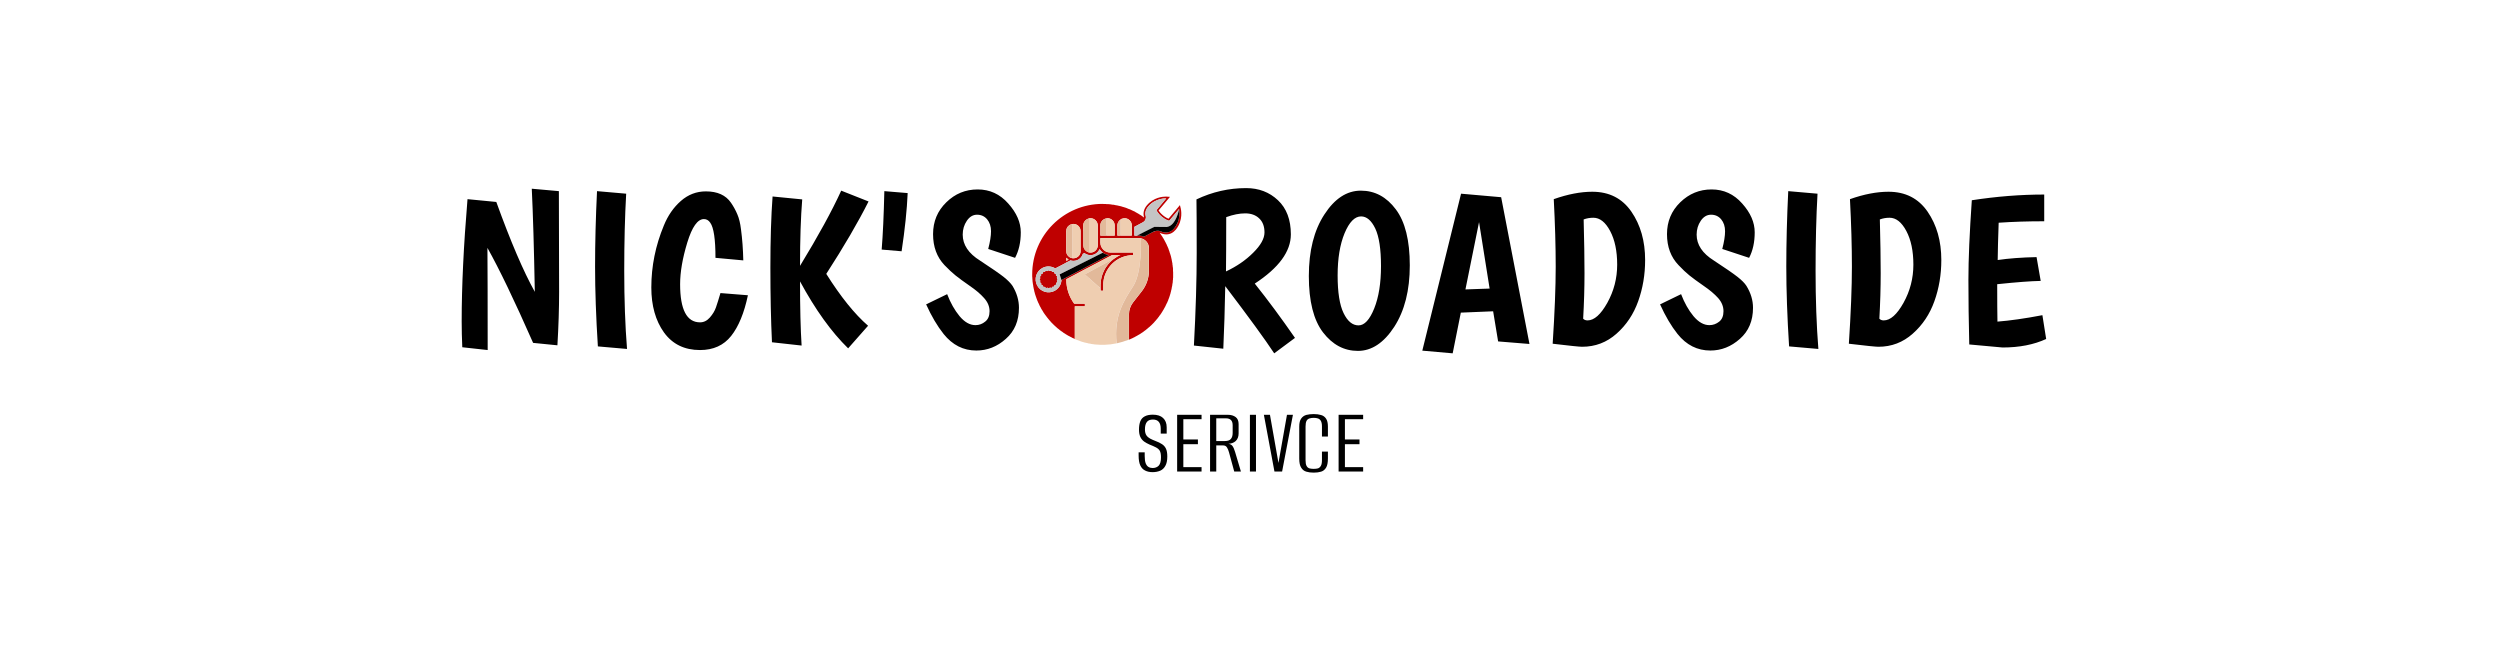 <svg xmlns="http://www.w3.org/2000/svg" version="1.1" xmlns:xlink="http://www.w3.org/1999/xlink" viewBox="0 0 14.713 3.882"><g transform="matrix(0.715,0,0,0.715,2.652,1.107)"><g transform="matrix(1,0,0,1,0,0)" clip-path="url(#SvgjsClipPath36747)"><g clip-path="url(#SvgjsClipPath367454220eda2-0805-465f-b25e-8aa6fde87866)"><path d=" M 6.01 0.169 L 6.003 0.14 L 5.909 0.252 C 5.901 0.249 5.885 0.242 5.863 0.224 C 5.842 0.206 5.832 0.192 5.827 0.184 L 5.902 0.095 L 5.921 0.072 L 5.891 0.07 C 5.891 0.07 5.889 0.07 5.886 0.07 C 5.864 0.07 5.786 0.075 5.73 0.143 C 5.706 0.172 5.698 0.205 5.707 0.238 C 5.707 0.239 5.707 0.24 5.707 0.242 C 5.7 0.236 5.692 0.23 5.684 0.225 C 5.683 0.225 5.683 0.224 5.682 0.224 C 5.68 0.223 5.677 0.221 5.674 0.219 C 5.674 0.219 5.673 0.218 5.672 0.218 C 5.67 0.216 5.667 0.214 5.664 0.213 C 5.664 0.212 5.663 0.212 5.663 0.212 C 5.654 0.207 5.645 0.202 5.636 0.197 C 5.635 0.196 5.635 0.196 5.634 0.195 C 5.631 0.194 5.629 0.193 5.626 0.191 C 5.625 0.191 5.624 0.19 5.623 0.19 C 5.62 0.189 5.618 0.187 5.615 0.186 C 5.614 0.185 5.613 0.185 5.612 0.185 C 5.604 0.18 5.595 0.177 5.586 0.173 C 5.585 0.173 5.583 0.172 5.582 0.172 C 5.58 0.171 5.577 0.17 5.575 0.169 C 5.573 0.168 5.572 0.168 5.57 0.167 C 5.567 0.166 5.565 0.165 5.563 0.164 C 5.561 0.164 5.559 0.163 5.558 0.162 C 5.556 0.162 5.553 0.161 5.551 0.16 C 5.548 0.159 5.545 0.158 5.542 0.157 C 5.54 0.156 5.537 0.156 5.534 0.155 C 5.532 0.154 5.53 0.153 5.528 0.153 C 5.526 0.152 5.524 0.152 5.522 0.151 C 5.519 0.15 5.517 0.15 5.515 0.149 C 5.513 0.149 5.511 0.148 5.509 0.148 C 5.507 0.147 5.504 0.147 5.502 0.146 C 5.5 0.146 5.498 0.145 5.496 0.145 C 5.492 0.144 5.488 0.143 5.484 0.142 C 5.483 0.142 5.481 0.142 5.48 0.142 C 5.477 0.141 5.474 0.14 5.471 0.14 C 5.469 0.14 5.467 0.139 5.466 0.139 C 5.463 0.138 5.46 0.138 5.458 0.137 C 5.456 0.137 5.454 0.137 5.452 0.137 C 5.45 0.136 5.447 0.136 5.444 0.136 C 5.442 0.135 5.441 0.135 5.439 0.135 C 5.435 0.134 5.43 0.134 5.426 0.133 C 5.425 0.133 5.425 0.133 5.424 0.133 C 5.42 0.133 5.417 0.132 5.413 0.132 C 5.411 0.132 5.409 0.132 5.408 0.132 C 5.405 0.132 5.402 0.132 5.399 0.132 C 5.397 0.132 5.395 0.131 5.394 0.131 C 5.391 0.131 5.388 0.131 5.385 0.131 C 5.383 0.131 5.382 0.131 5.38 0.131 C 5.376 0.131 5.371 0.13 5.366 0.13 C 5.047 0.13 4.787 0.39 4.787 0.71 C 4.787 0.714 4.787 0.719 4.787 0.723 C 4.787 0.724 4.787 0.726 4.787 0.727 C 4.787 0.73 4.788 0.734 4.788 0.737 C 4.788 0.738 4.788 0.739 4.788 0.74 C 4.788 0.745 4.789 0.749 4.789 0.753 C 4.789 0.754 4.789 0.755 4.789 0.756 C 4.789 0.76 4.79 0.763 4.79 0.767 C 4.79 0.768 4.79 0.769 4.79 0.77 C 4.791 0.775 4.791 0.778 4.792 0.782 C 4.792 0.783 4.792 0.783 4.792 0.784 C 4.793 0.788 4.793 0.792 4.794 0.796 C 4.794 0.798 4.795 0.799 4.795 0.8 C 4.795 0.803 4.795 0.807 4.796 0.81 C 4.796 0.811 4.797 0.812 4.797 0.813 C 4.797 0.818 4.798 0.822 4.799 0.826 C 4.799 0.827 4.799 0.827 4.8 0.828 C 4.8 0.832 4.801 0.835 4.802 0.839 C 4.802 0.84 4.802 0.841 4.803 0.842 C 4.804 0.846 4.805 0.849 4.805 0.853 C 4.806 0.854 4.806 0.854 4.806 0.855 C 4.807 0.859 4.808 0.863 4.809 0.867 C 4.809 0.868 4.81 0.869 4.81 0.871 C 4.811 0.874 4.812 0.877 4.813 0.88 C 4.813 0.881 4.814 0.882 4.814 0.883 C 4.815 0.887 4.817 0.891 4.818 0.895 C 4.818 0.896 4.818 0.896 4.819 0.897 C 4.82 0.9 4.821 0.904 4.822 0.907 C 4.823 0.908 4.823 0.909 4.824 0.911 C 4.825 0.914 4.826 0.917 4.827 0.92 C 4.827 0.921 4.828 0.922 4.828 0.923 C 4.829 0.926 4.831 0.93 4.833 0.934 C 4.833 0.935 4.834 0.936 4.834 0.937 C 4.835 0.94 4.837 0.943 4.838 0.946 C 4.838 0.947 4.839 0.948 4.84 0.949 C 4.841 0.953 4.843 0.957 4.845 0.96 C 4.845 0.961 4.845 0.961 4.845 0.961 C 4.847 0.965 4.849 0.968 4.85 0.971 C 4.851 0.973 4.852 0.974 4.852 0.975 C 4.854 0.978 4.855 0.981 4.857 0.983 C 4.857 0.984 4.858 0.986 4.858 0.986 C 4.86 0.99 4.862 0.994 4.864 0.997 C 4.865 0.998 4.865 0.999 4.866 1 C 4.867 1.002 4.869 1.005 4.871 1.008 C 4.871 1.009 4.872 1.01 4.873 1.011 C 4.875 1.014 4.876 1.017 4.878 1.02 C 4.879 1.02 4.879 1.021 4.879 1.022 C 4.881 1.025 4.884 1.028 4.886 1.032 C 4.887 1.033 4.888 1.034 4.888 1.035 C 4.89 1.038 4.892 1.04 4.893 1.042 C 4.894 1.043 4.895 1.044 4.896 1.046 C 4.898 1.049 4.9 1.052 4.903 1.055 C 4.903 1.056 4.904 1.057 4.905 1.058 C 4.907 1.06 4.908 1.063 4.91 1.065 C 4.911 1.066 4.912 1.067 4.913 1.068 C 4.915 1.071 4.917 1.073 4.919 1.076 C 4.92 1.076 4.92 1.077 4.921 1.078 C 4.923 1.081 4.926 1.084 4.928 1.087 C 4.929 1.088 4.93 1.089 4.931 1.09 C 4.933 1.092 4.935 1.095 4.937 1.096 C 4.938 1.098 4.939 1.099 4.939 1.1 C 4.942 1.103 4.945 1.106 4.947 1.108 C 4.948 1.109 4.949 1.11 4.95 1.111 C 4.952 1.113 4.954 1.115 4.956 1.117 C 4.957 1.118 4.958 1.119 4.959 1.12 C 4.961 1.122 4.963 1.125 4.965 1.126 C 4.966 1.127 4.967 1.128 4.968 1.129 C 4.971 1.132 4.974 1.134 4.977 1.137 C 4.978 1.138 4.979 1.139 4.98 1.14 C 4.982 1.142 4.984 1.144 4.986 1.145 C 4.987 1.146 4.988 1.148 4.99 1.149 C 4.992 1.151 4.995 1.153 4.997 1.155 C 4.999 1.156 5 1.157 5.001 1.158 C 5.003 1.16 5.006 1.162 5.008 1.163 C 5.009 1.164 5.011 1.165 5.012 1.167 C 5.014 1.168 5.016 1.17 5.018 1.172 C 5.019 1.173 5.02 1.173 5.022 1.174 C 5.025 1.177 5.028 1.179 5.031 1.181 C 5.032 1.182 5.033 1.182 5.035 1.183 C 5.037 1.185 5.039 1.187 5.041 1.188 C 5.043 1.189 5.044 1.19 5.045 1.191 C 5.048 1.192 5.05 1.194 5.053 1.196 C 5.054 1.197 5.055 1.197 5.057 1.198 C 5.06 1.2 5.062 1.202 5.065 1.204 C 5.067 1.205 5.068 1.205 5.069 1.206 C 5.072 1.208 5.074 1.209 5.076 1.21 C 5.078 1.211 5.079 1.212 5.08 1.213 C 5.083 1.215 5.087 1.216 5.09 1.218 C 5.091 1.219 5.093 1.22 5.094 1.22 C 5.096 1.221 5.099 1.223 5.101 1.224 C 5.102 1.225 5.104 1.226 5.106 1.226 C 5.108 1.228 5.111 1.229 5.113 1.23 C 5.114 1.231 5.116 1.231 5.116 1.232 C 5.119 1.233 5.122 1.235 5.125 1.236 C 5.125 1.236 5.125 1.236 5.126 1.236 C 5.13 1.238 5.134 1.24 5.138 1.242 C 5.138 1.242 5.138 1.242 5.138 1.242 L 5.138 0.973 L 5.221 0.973 L 5.221 0.951 L 5.133 0.951 C 5.091 0.894 5.068 0.824 5.068 0.753 C 5.068 0.753 5.068 0.752 5.068 0.751 L 5.068 0.75 L 5.444 0.552 L 5.451 0.552 L 5.513 0.552 C 5.509 0.553 5.506 0.555 5.503 0.556 C 5.502 0.557 5.501 0.557 5.5 0.558 C 5.497 0.559 5.495 0.56 5.492 0.561 C 5.491 0.562 5.49 0.563 5.489 0.563 C 5.487 0.564 5.485 0.566 5.482 0.567 C 5.481 0.568 5.481 0.568 5.48 0.569 C 5.477 0.571 5.474 0.573 5.471 0.575 C 5.471 0.575 5.471 0.575 5.471 0.575 C 5.471 0.575 5.471 0.575 5.471 0.575 C 5.47 0.575 5.469 0.576 5.468 0.577 C 5.466 0.578 5.465 0.579 5.463 0.58 C 5.462 0.581 5.461 0.582 5.46 0.582 C 5.458 0.583 5.457 0.584 5.456 0.585 C 5.455 0.586 5.454 0.587 5.452 0.588 C 5.451 0.589 5.45 0.59 5.449 0.591 C 5.448 0.592 5.447 0.593 5.446 0.593 C 5.444 0.595 5.443 0.596 5.442 0.597 C 5.441 0.598 5.44 0.598 5.439 0.599 C 5.437 0.601 5.436 0.602 5.435 0.603 C 5.434 0.604 5.433 0.605 5.432 0.606 C 5.43 0.607 5.428 0.609 5.426 0.611 C 5.425 0.612 5.425 0.613 5.424 0.614 C 5.423 0.615 5.422 0.617 5.42 0.618 C 5.419 0.619 5.419 0.62 5.418 0.621 C 5.417 0.622 5.416 0.623 5.414 0.624 C 5.413 0.625 5.413 0.626 5.412 0.627 C 5.411 0.629 5.41 0.63 5.409 0.631 C 5.408 0.632 5.407 0.633 5.406 0.635 C 5.405 0.636 5.404 0.638 5.403 0.639 C 5.402 0.64 5.401 0.641 5.401 0.642 C 5.399 0.644 5.398 0.646 5.396 0.649 C 5.395 0.65 5.395 0.65 5.394 0.651 C 5.393 0.653 5.392 0.655 5.391 0.656 C 5.39 0.657 5.39 0.658 5.389 0.659 C 5.388 0.661 5.387 0.662 5.386 0.664 C 5.386 0.665 5.385 0.666 5.385 0.667 C 5.384 0.669 5.383 0.67 5.382 0.672 C 5.381 0.673 5.381 0.674 5.38 0.675 C 5.379 0.677 5.379 0.679 5.378 0.68 C 5.377 0.681 5.377 0.682 5.376 0.684 C 5.375 0.686 5.374 0.688 5.373 0.69 C 5.373 0.691 5.373 0.691 5.373 0.692 C 5.371 0.694 5.37 0.697 5.369 0.7 C 5.369 0.701 5.369 0.702 5.368 0.703 C 5.367 0.705 5.367 0.707 5.366 0.708 C 5.365 0.71 5.365 0.711 5.365 0.712 C 5.364 0.714 5.364 0.715 5.363 0.717 C 5.362 0.718 5.362 0.72 5.362 0.721 C 5.361 0.723 5.361 0.725 5.36 0.727 C 5.36 0.728 5.359 0.729 5.359 0.73 C 5.359 0.732 5.358 0.734 5.357 0.737 C 5.357 0.737 5.357 0.738 5.357 0.739 C 5.356 0.742 5.356 0.745 5.355 0.748 C 5.355 0.749 5.355 0.749 5.355 0.75 C 5.354 0.752 5.354 0.755 5.353 0.757 C 5.353 0.758 5.353 0.759 5.353 0.76 C 5.353 0.762 5.352 0.764 5.352 0.766 C 5.352 0.767 5.352 0.769 5.352 0.77 C 5.351 0.772 5.351 0.774 5.351 0.776 C 5.351 0.777 5.351 0.778 5.351 0.779 C 5.351 0.781 5.351 0.784 5.351 0.786 C 5.351 0.787 5.351 0.788 5.35 0.789 C 5.35 0.792 5.35 0.795 5.35 0.798 L 5.35 0.826 L 5.35 0.845 L 5.372 0.845 L 5.372 0.798 C 5.372 0.662 5.482 0.552 5.618 0.552 L 5.618 0.53 L 5.459 0.53 L 5.431 0.53 C 5.391 0.53 5.358 0.502 5.35 0.464 C 5.349 0.459 5.348 0.453 5.348 0.448 L 5.348 0.412 L 5.451 0.412 L 5.665 0.412 C 5.671 0.412 5.676 0.412 5.682 0.413 C 5.719 0.421 5.748 0.454 5.748 0.494 L 5.748 0.681 C 5.748 0.741 5.727 0.8 5.691 0.847 L 5.616 0.943 C 5.596 0.97 5.584 1.003 5.584 1.036 L 5.584 1.247 C 5.58 1.249 5.576 1.25 5.572 1.252 C 5.58 1.249 5.587 1.246 5.595 1.243 C 5.598 1.241 5.602 1.24 5.606 1.238 C 5.606 1.238 5.606 1.238 5.606 1.238 C 5.606 1.238 5.606 1.238 5.606 1.238 C 5.61 1.236 5.614 1.235 5.617 1.233 C 5.618 1.232 5.62 1.231 5.62 1.231 C 5.623 1.23 5.626 1.228 5.629 1.227 C 5.63 1.226 5.631 1.226 5.632 1.225 C 5.636 1.223 5.639 1.221 5.643 1.219 C 5.644 1.219 5.644 1.219 5.645 1.218 C 5.648 1.217 5.651 1.215 5.654 1.213 C 5.655 1.213 5.656 1.212 5.657 1.211 C 5.66 1.21 5.663 1.208 5.666 1.206 C 5.667 1.206 5.667 1.206 5.668 1.205 C 5.672 1.203 5.675 1.201 5.679 1.198 C 5.68 1.198 5.68 1.197 5.681 1.197 C 5.684 1.195 5.687 1.193 5.689 1.191 C 5.691 1.191 5.691 1.19 5.693 1.189 C 5.696 1.187 5.698 1.185 5.701 1.183 C 5.702 1.183 5.702 1.182 5.703 1.182 C 5.706 1.179 5.71 1.177 5.713 1.174 C 5.714 1.174 5.715 1.173 5.716 1.172 C 5.718 1.17 5.721 1.168 5.723 1.167 C 5.724 1.166 5.725 1.165 5.726 1.164 C 5.729 1.162 5.732 1.159 5.735 1.157 C 5.735 1.157 5.736 1.157 5.736 1.156 C 5.739 1.154 5.742 1.151 5.745 1.148 C 5.746 1.148 5.747 1.147 5.748 1.146 C 5.75 1.144 5.753 1.142 5.755 1.14 C 5.756 1.139 5.757 1.138 5.758 1.137 C 5.761 1.134 5.763 1.132 5.767 1.129 C 5.767 1.129 5.768 1.128 5.768 1.128 C 5.771 1.125 5.773 1.123 5.776 1.12 C 5.777 1.12 5.778 1.119 5.778 1.118 C 5.78 1.116 5.783 1.113 5.785 1.111 C 5.786 1.11 5.786 1.11 5.787 1.109 C 5.79 1.106 5.793 1.103 5.795 1.1 C 5.796 1.099 5.797 1.098 5.797 1.097 C 5.799 1.095 5.802 1.092 5.804 1.09 C 5.805 1.089 5.805 1.088 5.806 1.087 C 5.808 1.085 5.811 1.082 5.813 1.079 C 5.813 1.079 5.814 1.078 5.815 1.077 C 5.817 1.074 5.82 1.071 5.822 1.068 C 5.823 1.067 5.824 1.066 5.824 1.065 C 5.826 1.063 5.828 1.06 5.83 1.058 C 5.831 1.057 5.831 1.056 5.832 1.054 C 5.834 1.051 5.837 1.048 5.839 1.045 C 5.839 1.045 5.839 1.044 5.84 1.044 C 5.842 1.041 5.844 1.037 5.847 1.034 C 5.847 1.033 5.848 1.032 5.849 1.031 C 5.85 1.028 5.852 1.026 5.854 1.023 C 5.854 1.022 5.855 1.021 5.856 1.02 C 5.858 1.016 5.86 1.013 5.862 1.01 C 5.863 1.009 5.863 1.009 5.863 1.008 C 5.865 1.005 5.867 1.002 5.869 0.999 C 5.869 0.997 5.87 0.996 5.871 0.995 C 5.872 0.992 5.874 0.99 5.875 0.987 C 5.876 0.986 5.876 0.985 5.877 0.984 C 5.879 0.981 5.881 0.977 5.883 0.973 C 5.883 0.972 5.883 0.972 5.884 0.971 C 5.886 0.968 5.887 0.965 5.888 0.962 C 5.889 0.961 5.89 0.959 5.89 0.958 C 5.892 0.955 5.893 0.952 5.894 0.949 C 5.895 0.948 5.895 0.948 5.896 0.947 C 5.897 0.943 5.899 0.939 5.901 0.935 C 5.901 0.934 5.901 0.933 5.902 0.933 C 5.903 0.929 5.904 0.927 5.906 0.924 C 5.906 0.922 5.907 0.921 5.907 0.92 C 5.908 0.916 5.91 0.913 5.911 0.909 C 5.911 0.909 5.912 0.909 5.912 0.908 C 5.913 0.904 5.914 0.9 5.916 0.896 C 5.916 0.895 5.917 0.894 5.917 0.893 C 5.918 0.89 5.919 0.887 5.92 0.884 C 5.921 0.882 5.921 0.881 5.921 0.88 C 5.922 0.876 5.924 0.872 5.925 0.868 C 5.925 0.867 5.925 0.867 5.925 0.867 C 5.926 0.863 5.927 0.859 5.928 0.855 C 5.928 0.854 5.929 0.853 5.929 0.852 C 5.93 0.849 5.931 0.845 5.931 0.842 C 5.932 0.841 5.932 0.84 5.932 0.839 C 5.933 0.835 5.934 0.831 5.935 0.826 C 5.935 0.826 5.935 0.825 5.935 0.824 C 5.936 0.821 5.937 0.817 5.937 0.813 C 5.938 0.812 5.938 0.811 5.938 0.81 C 5.939 0.806 5.939 0.803 5.94 0.799 C 5.94 0.799 5.94 0.798 5.94 0.797 C 5.941 0.792 5.941 0.788 5.942 0.784 C 5.942 0.783 5.942 0.782 5.943 0.781 C 5.943 0.777 5.943 0.774 5.944 0.77 C 5.944 0.769 5.944 0.768 5.944 0.767 C 5.945 0.763 5.945 0.759 5.945 0.756 C 5.945 0.755 5.945 0.754 5.946 0.754 C 5.946 0.749 5.946 0.745 5.946 0.741 C 5.946 0.739 5.946 0.738 5.947 0.737 C 5.947 0.734 5.947 0.73 5.947 0.727 C 5.947 0.726 5.947 0.724 5.947 0.723 C 5.947 0.718 5.947 0.714 5.947 0.71 C 5.947 0.705 5.947 0.701 5.947 0.696 C 5.947 0.694 5.947 0.693 5.947 0.692 C 5.947 0.689 5.947 0.685 5.946 0.682 C 5.946 0.68 5.946 0.679 5.946 0.677 C 5.946 0.674 5.946 0.671 5.946 0.668 C 5.946 0.667 5.946 0.665 5.946 0.664 C 5.945 0.66 5.945 0.656 5.945 0.652 C 5.945 0.652 5.944 0.651 5.944 0.65 C 5.944 0.646 5.943 0.641 5.943 0.637 C 5.943 0.636 5.942 0.634 5.942 0.633 C 5.942 0.63 5.942 0.627 5.941 0.624 C 5.941 0.622 5.941 0.621 5.941 0.619 C 5.94 0.616 5.94 0.613 5.939 0.611 C 5.939 0.609 5.939 0.607 5.938 0.606 C 5.938 0.602 5.937 0.599 5.936 0.597 C 5.936 0.595 5.936 0.594 5.936 0.593 C 5.935 0.588 5.934 0.584 5.933 0.58 C 5.933 0.578 5.932 0.577 5.932 0.575 C 5.931 0.573 5.931 0.57 5.93 0.567 C 5.93 0.565 5.929 0.564 5.929 0.562 C 5.928 0.559 5.927 0.557 5.927 0.555 C 5.926 0.553 5.926 0.551 5.925 0.549 C 5.924 0.547 5.924 0.544 5.923 0.542 C 5.922 0.54 5.922 0.538 5.921 0.537 C 5.92 0.533 5.919 0.529 5.917 0.525 C 5.917 0.523 5.916 0.522 5.916 0.52 C 5.915 0.518 5.914 0.515 5.913 0.513 C 5.912 0.511 5.912 0.509 5.911 0.507 C 5.91 0.505 5.91 0.503 5.909 0.501 C 5.908 0.499 5.907 0.497 5.907 0.495 C 5.906 0.493 5.905 0.491 5.904 0.489 C 5.903 0.487 5.902 0.485 5.902 0.483 C 5.901 0.481 5.9 0.479 5.899 0.478 C 5.898 0.474 5.896 0.47 5.894 0.466 C 5.893 0.464 5.893 0.463 5.892 0.461 C 5.891 0.459 5.89 0.457 5.888 0.454 C 5.888 0.453 5.887 0.451 5.886 0.45 C 5.885 0.448 5.884 0.445 5.883 0.443 C 5.882 0.442 5.881 0.44 5.88 0.439 C 5.879 0.436 5.878 0.434 5.877 0.432 C 5.876 0.431 5.876 0.43 5.875 0.429 C 5.873 0.424 5.87 0.419 5.867 0.414 C 5.866 0.413 5.866 0.413 5.865 0.412 C 5.864 0.409 5.862 0.407 5.861 0.405 C 5.86 0.404 5.859 0.402 5.859 0.401 C 5.857 0.399 5.856 0.397 5.854 0.394 C 5.854 0.393 5.853 0.392 5.852 0.391 C 5.85 0.388 5.849 0.386 5.847 0.384 C 5.847 0.383 5.846 0.382 5.846 0.382 C 5.843 0.377 5.84 0.373 5.837 0.369 C 5.838 0.369 5.839 0.369 5.84 0.369 C 5.857 0.377 5.874 0.381 5.891 0.381 C 5.921 0.381 5.947 0.368 5.969 0.342 C 6.033 0.263 6.011 0.173 6.01 0.169 Z M 5.207 0.354 L 5.207 0.308 C 5.207 0.306 5.207 0.304 5.208 0.302 C 5.208 0.301 5.208 0.301 5.208 0.3 C 5.208 0.299 5.208 0.298 5.208 0.296 C 5.209 0.295 5.209 0.295 5.209 0.294 C 5.209 0.293 5.209 0.292 5.21 0.291 C 5.21 0.29 5.21 0.289 5.21 0.289 C 5.211 0.288 5.211 0.287 5.212 0.286 C 5.212 0.285 5.212 0.284 5.212 0.284 C 5.213 0.283 5.213 0.282 5.214 0.281 C 5.214 0.28 5.215 0.28 5.215 0.279 C 5.216 0.278 5.216 0.277 5.217 0.276 C 5.217 0.276 5.217 0.275 5.218 0.274 C 5.218 0.274 5.219 0.273 5.22 0.272 C 5.22 0.272 5.221 0.271 5.221 0.27 C 5.222 0.27 5.222 0.269 5.222 0.269 C 5.224 0.267 5.226 0.266 5.227 0.264 C 5.228 0.264 5.228 0.263 5.229 0.263 C 5.23 0.262 5.23 0.261 5.231 0.261 C 5.232 0.26 5.232 0.26 5.233 0.259 C 5.234 0.259 5.235 0.258 5.236 0.257 C 5.236 0.257 5.237 0.257 5.237 0.257 C 5.238 0.256 5.239 0.255 5.241 0.255 C 5.241 0.255 5.242 0.254 5.242 0.254 C 5.243 0.254 5.244 0.253 5.246 0.253 C 5.246 0.252 5.247 0.252 5.247 0.252 C 5.248 0.252 5.25 0.251 5.251 0.251 C 5.251 0.251 5.252 0.251 5.252 0.25 C 5.253 0.25 5.255 0.25 5.256 0.249 C 5.256 0.249 5.256 0.249 5.256 0.249 C 5.256 0.249 5.256 0.249 5.256 0.249 C 5.258 0.249 5.26 0.249 5.262 0.249 C 5.264 0.248 5.265 0.248 5.267 0.248 C 5.3 0.248 5.327 0.275 5.327 0.308 L 5.327 0.391 L 5.327 0.401 L 5.327 0.448 L 5.327 0.471 C 5.327 0.473 5.327 0.475 5.327 0.477 C 5.323 0.507 5.298 0.531 5.268 0.531 C 5.266 0.531 5.264 0.531 5.263 0.53 C 5.262 0.53 5.262 0.53 5.261 0.53 C 5.26 0.53 5.258 0.53 5.256 0.53 C 5.256 0.53 5.256 0.53 5.256 0.53 C 5.256 0.53 5.256 0.53 5.256 0.53 C 5.255 0.53 5.254 0.529 5.252 0.529 C 5.252 0.529 5.251 0.529 5.251 0.529 C 5.25 0.528 5.249 0.528 5.248 0.528 C 5.248 0.527 5.247 0.527 5.247 0.527 C 5.246 0.527 5.245 0.526 5.244 0.526 C 5.244 0.526 5.243 0.526 5.243 0.526 C 5.242 0.525 5.24 0.524 5.239 0.524 C 5.221 0.513 5.208 0.494 5.208 0.472 L 5.208 0.354 Z M 5.067 0.354 C 5.067 0.353 5.067 0.351 5.068 0.349 C 5.068 0.348 5.068 0.348 5.068 0.347 C 5.068 0.346 5.068 0.344 5.068 0.343 C 5.068 0.343 5.068 0.342 5.069 0.341 C 5.069 0.34 5.069 0.339 5.069 0.338 C 5.07 0.337 5.07 0.336 5.07 0.335 C 5.07 0.334 5.071 0.334 5.071 0.333 C 5.071 0.332 5.072 0.331 5.072 0.33 C 5.073 0.329 5.073 0.329 5.073 0.328 C 5.074 0.327 5.074 0.326 5.075 0.325 C 5.075 0.324 5.075 0.324 5.076 0.323 C 5.076 0.322 5.077 0.321 5.078 0.321 C 5.078 0.32 5.078 0.32 5.079 0.319 C 5.079 0.318 5.08 0.317 5.081 0.316 C 5.081 0.316 5.081 0.316 5.082 0.316 C 5.086 0.31 5.092 0.306 5.098 0.302 C 5.101 0.301 5.103 0.3 5.106 0.299 C 5.106 0.299 5.106 0.299 5.106 0.299 C 5.108 0.299 5.11 0.298 5.111 0.298 C 5.111 0.298 5.111 0.298 5.111 0.298 C 5.113 0.297 5.115 0.297 5.116 0.296 C 5.118 0.296 5.12 0.296 5.121 0.296 C 5.123 0.295 5.124 0.295 5.126 0.295 C 5.159 0.295 5.185 0.322 5.185 0.355 L 5.185 0.472 L 5.185 0.519 C 5.185 0.535 5.179 0.55 5.168 0.56 C 5.16 0.569 5.149 0.575 5.136 0.577 C 5.133 0.578 5.13 0.578 5.126 0.578 C 5.124 0.578 5.123 0.578 5.121 0.578 C 5.119 0.578 5.118 0.578 5.116 0.577 C 5.115 0.577 5.113 0.576 5.111 0.576 C 5.111 0.576 5.111 0.576 5.111 0.576 C 5.11 0.575 5.108 0.575 5.106 0.574 C 5.106 0.574 5.106 0.574 5.106 0.574 C 5.103 0.574 5.101 0.572 5.098 0.571 C 5.092 0.568 5.086 0.563 5.082 0.558 C 5.081 0.557 5.081 0.557 5.081 0.557 C 5.08 0.556 5.079 0.555 5.079 0.554 C 5.078 0.554 5.078 0.553 5.078 0.553 C 5.077 0.552 5.076 0.551 5.076 0.55 C 5.075 0.549 5.075 0.549 5.075 0.548 C 5.074 0.547 5.074 0.546 5.073 0.545 C 5.073 0.545 5.073 0.544 5.072 0.543 C 5.072 0.542 5.071 0.541 5.071 0.541 C 5.071 0.54 5.07 0.539 5.07 0.538 C 5.07 0.537 5.07 0.536 5.069 0.535 C 5.069 0.535 5.069 0.533 5.069 0.532 C 5.068 0.532 5.068 0.531 5.068 0.53 C 5.068 0.529 5.068 0.528 5.068 0.526 C 5.068 0.526 5.068 0.525 5.068 0.525 C 5.067 0.523 5.067 0.521 5.067 0.519 L 5.067 0.354 Z M 5.067 0.596 L 5.067 0.573 C 5.072 0.578 5.078 0.583 5.084 0.587 C 5.085 0.588 5.086 0.588 5.087 0.589 L 5.068 0.599 L 5.068 0.596 Z M 5.419 0.551 C 5.285 0.622 5.146 0.695 5.068 0.736 C 5.06 0.74 5.053 0.744 5.046 0.747 C 5.039 0.751 5.033 0.754 5.028 0.757 C 5.026 0.793 5.006 0.827 4.971 0.846 C 4.919 0.873 4.855 0.853 4.828 0.801 C 4.8 0.749 4.82 0.684 4.872 0.657 C 4.907 0.639 4.946 0.642 4.977 0.661 C 4.994 0.652 5.017 0.64 5.046 0.625 C 5.053 0.621 5.06 0.617 5.068 0.613 C 5.078 0.607 5.09 0.601 5.102 0.595 C 5.11 0.598 5.118 0.599 5.127 0.599 C 5.164 0.599 5.194 0.575 5.204 0.541 C 5.209 0.539 5.213 0.537 5.217 0.535 C 5.231 0.545 5.248 0.552 5.267 0.552 C 5.301 0.552 5.33 0.531 5.342 0.502 C 5.358 0.529 5.386 0.548 5.419 0.551 Z M 5.466 0.391 L 5.399 0.391 L 5.348 0.391 L 5.348 0.308 C 5.348 0.306 5.348 0.304 5.348 0.302 C 5.348 0.301 5.348 0.301 5.348 0.3 C 5.349 0.299 5.349 0.298 5.349 0.296 C 5.349 0.296 5.349 0.295 5.349 0.294 C 5.35 0.293 5.35 0.292 5.35 0.291 C 5.35 0.29 5.351 0.289 5.351 0.289 C 5.351 0.288 5.351 0.287 5.352 0.286 C 5.352 0.285 5.352 0.284 5.353 0.283 C 5.353 0.282 5.354 0.281 5.354 0.281 C 5.355 0.28 5.355 0.279 5.356 0.278 C 5.356 0.277 5.356 0.277 5.357 0.276 C 5.357 0.275 5.358 0.274 5.359 0.274 C 5.359 0.273 5.359 0.272 5.36 0.272 C 5.361 0.271 5.361 0.27 5.362 0.269 C 5.362 0.269 5.363 0.268 5.363 0.268 C 5.364 0.267 5.365 0.266 5.366 0.265 C 5.366 0.265 5.366 0.265 5.366 0.265 C 5.375 0.257 5.386 0.251 5.399 0.249 C 5.399 0.249 5.399 0.249 5.399 0.249 C 5.399 0.249 5.399 0.249 5.399 0.249 C 5.4 0.249 5.401 0.249 5.402 0.249 C 5.404 0.248 5.405 0.248 5.407 0.248 C 5.44 0.248 5.466 0.275 5.466 0.308 L 5.466 0.391 Z M 5.607 0.33 L 5.607 0.391 L 5.515 0.391 L 5.491 0.391 L 5.488 0.391 L 5.488 0.308 C 5.488 0.306 5.488 0.304 5.488 0.302 C 5.488 0.302 5.488 0.301 5.489 0.301 C 5.489 0.3 5.489 0.298 5.489 0.296 C 5.489 0.296 5.49 0.296 5.49 0.295 C 5.49 0.294 5.49 0.292 5.491 0.291 C 5.491 0.291 5.491 0.29 5.491 0.29 C 5.492 0.288 5.492 0.286 5.493 0.285 C 5.493 0.285 5.493 0.284 5.494 0.284 C 5.494 0.283 5.495 0.281 5.495 0.281 C 5.495 0.28 5.495 0.279 5.496 0.279 C 5.497 0.278 5.497 0.276 5.498 0.275 C 5.499 0.275 5.499 0.274 5.5 0.273 C 5.5 0.273 5.5 0.272 5.501 0.272 C 5.502 0.27 5.503 0.269 5.504 0.268 C 5.504 0.268 5.504 0.267 5.505 0.267 C 5.505 0.266 5.506 0.265 5.507 0.265 C 5.507 0.264 5.508 0.264 5.508 0.264 C 5.509 0.262 5.51 0.261 5.512 0.26 C 5.512 0.26 5.513 0.26 5.513 0.26 C 5.514 0.259 5.515 0.258 5.517 0.257 C 5.517 0.257 5.517 0.257 5.518 0.257 C 5.519 0.256 5.52 0.255 5.522 0.254 C 5.522 0.254 5.523 0.254 5.523 0.253 C 5.524 0.253 5.525 0.253 5.526 0.252 C 5.527 0.252 5.528 0.252 5.528 0.252 C 5.529 0.251 5.53 0.251 5.531 0.251 C 5.532 0.25 5.534 0.25 5.535 0.25 C 5.536 0.249 5.536 0.249 5.537 0.249 C 5.538 0.249 5.539 0.249 5.54 0.249 C 5.541 0.249 5.542 0.249 5.542 0.249 C 5.544 0.248 5.546 0.248 5.548 0.248 C 5.58 0.248 5.607 0.275 5.607 0.308 L 5.607 0.33 Z M 5.955 0.332 C 5.92 0.374 5.877 0.37 5.842 0.355 L 5.842 0.355 C 5.835 0.353 5.829 0.352 5.821 0.351 C 5.811 0.351 5.797 0.353 5.775 0.364 C 5.77 0.367 5.745 0.38 5.707 0.4 C 5.694 0.394 5.679 0.391 5.664 0.391 L 5.628 0.391 L 5.628 0.319 C 5.668 0.297 5.694 0.284 5.697 0.282 C 5.712 0.274 5.719 0.262 5.721 0.252 C 5.724 0.243 5.722 0.235 5.722 0.235 C 5.722 0.235 5.722 0.235 5.722 0.235 C 5.715 0.21 5.717 0.182 5.741 0.153 C 5.802 0.079 5.89 0.085 5.89 0.085 L 5.81 0.181 C 5.81 0.181 5.816 0.204 5.854 0.236 C 5.892 0.267 5.915 0.269 5.915 0.269 L 5.996 0.173 C 5.995 0.173 6.017 0.258 5.955 0.332 Z" fill="#bf0000" transform="matrix(1,0,0,1,0,0)" fill-rule="nonzero"></path></g><g clip-path="url(#SvgjsClipPath367454220eda2-0805-465f-b25e-8aa6fde87866)"><path d=" M 4.994 0.745 C 4.99 0.742 4.989 0.737 4.991 0.733 C 4.994 0.729 4.993 0.725 4.988 0.723 C 4.984 0.722 4.981 0.717 4.982 0.713 C 4.984 0.708 4.981 0.704 4.976 0.704 C 4.972 0.704 4.968 0.7 4.968 0.696 C 4.968 0.691 4.964 0.688 4.959 0.69 C 4.955 0.691 4.95 0.689 4.948 0.684 C 4.946 0.68 4.942 0.678 4.938 0.681 C 4.934 0.684 4.929 0.683 4.926 0.679 C 4.923 0.676 4.919 0.676 4.916 0.68 C 4.913 0.684 4.908 0.684 4.904 0.682 C 4.9 0.679 4.896 0.681 4.894 0.685 C 4.893 0.69 4.888 0.692 4.883 0.691 C 4.879 0.689 4.875 0.692 4.875 0.697 C 4.875 0.702 4.871 0.706 4.866 0.706 C 4.862 0.706 4.859 0.71 4.86 0.714 C 4.862 0.719 4.859 0.724 4.855 0.725 C 4.85 0.727 4.849 0.731 4.852 0.735 C 4.855 0.739 4.854 0.744 4.85 0.747 C 4.846 0.75 4.846 0.755 4.85 0.757 C 4.854 0.76 4.855 0.766 4.852 0.77 C 4.85 0.773 4.851 0.778 4.856 0.779 C 4.86 0.781 4.863 0.786 4.862 0.79 C 4.86 0.795 4.863 0.799 4.868 0.799 C 4.872 0.799 4.876 0.802 4.876 0.807 C 4.876 0.812 4.88 0.814 4.885 0.813 C 4.889 0.812 4.894 0.814 4.896 0.818 C 4.898 0.823 4.902 0.824 4.906 0.822 C 4.91 0.819 4.915 0.819 4.918 0.823 C 4.921 0.827 4.925 0.827 4.928 0.823 C 4.931 0.819 4.936 0.818 4.94 0.821 C 4.944 0.823 4.948 0.822 4.95 0.818 C 4.951 0.813 4.956 0.81 4.961 0.812 C 4.965 0.813 4.969 0.81 4.969 0.806 C 4.969 0.801 4.973 0.797 4.978 0.797 C 4.982 0.797 4.985 0.793 4.984 0.789 C 4.982 0.784 4.985 0.779 4.989 0.777 C 4.994 0.776 4.995 0.771 4.992 0.768 C 4.989 0.764 4.99 0.758 4.994 0.756 C 4.997 0.753 4.997 0.748 4.994 0.745 Z" fill="#bf0000" transform="matrix(1,0,0,1,0,0)" fill-rule="nonzero"></path></g><g clip-path="url(#SvgjsClipPath367454220eda2-0805-465f-b25e-8aa6fde87866)"><path d=" M 5.127 0.577 C 5.13 0.577 5.134 0.577 5.137 0.576 C 5.149 0.574 5.16 0.568 5.169 0.56 C 5.179 0.549 5.186 0.534 5.186 0.518 L 5.186 0.471 L 5.186 0.354 C 5.186 0.321 5.159 0.295 5.127 0.295 C 5.125 0.295 5.123 0.295 5.122 0.295 C 5.12 0.295 5.119 0.295 5.117 0.296 L 5.117 0.576 C 5.119 0.577 5.12 0.577 5.122 0.577 C 5.123 0.577 5.125 0.577 5.127 0.577 Z" fill="#efceb1" transform="matrix(1,0,0,1,0,0)" fill-rule="nonzero"></path></g><g clip-path="url(#SvgjsClipPath367454220eda2-0805-465f-b25e-8aa6fde87866)"><path d=" M 5.681 0.414 C 5.676 0.413 5.67 0.412 5.664 0.412 L 5.45 0.412 L 5.348 0.412 L 5.348 0.448 C 5.348 0.454 5.348 0.459 5.349 0.465 C 5.357 0.502 5.39 0.531 5.43 0.531 L 5.458 0.531 L 5.617 0.531 L 5.617 0.552 C 5.481 0.552 5.371 0.663 5.371 0.799 L 5.371 0.845 L 5.349 0.845 L 5.349 0.826 L 5.22 0.71 L 5.47 0.575 C 5.47 0.575 5.47 0.575 5.47 0.575 C 5.473 0.573 5.476 0.571 5.479 0.569 C 5.48 0.569 5.481 0.568 5.481 0.568 C 5.484 0.566 5.486 0.565 5.488 0.564 C 5.489 0.563 5.49 0.562 5.491 0.562 C 5.494 0.561 5.496 0.559 5.499 0.558 C 5.5 0.558 5.5 0.557 5.502 0.557 C 5.505 0.555 5.508 0.554 5.512 0.552 L 5.45 0.552 L 5.443 0.552 L 5.067 0.75 L 5.067 0.752 C 5.067 0.753 5.067 0.753 5.067 0.754 C 5.067 0.824 5.09 0.894 5.132 0.952 L 5.22 0.952 L 5.22 0.973 L 5.137 0.973 L 5.137 1.243 C 5.137 1.243 5.137 1.243 5.137 1.243 C 5.154 1.25 5.173 1.257 5.191 1.263 C 5.191 1.263 5.191 1.263 5.191 1.263 C 5.195 1.264 5.2 1.266 5.204 1.267 C 5.204 1.267 5.205 1.267 5.205 1.267 C 5.209 1.268 5.214 1.269 5.218 1.271 C 5.218 1.271 5.219 1.271 5.219 1.271 C 5.223 1.272 5.228 1.273 5.232 1.274 C 5.232 1.274 5.233 1.274 5.233 1.274 C 5.237 1.275 5.242 1.276 5.246 1.277 C 5.246 1.277 5.247 1.278 5.247 1.278 C 5.252 1.278 5.256 1.279 5.26 1.28 C 5.261 1.28 5.261 1.28 5.262 1.28 C 5.266 1.281 5.27 1.282 5.274 1.283 C 5.275 1.283 5.276 1.283 5.276 1.283 C 5.28 1.284 5.284 1.284 5.288 1.285 C 5.289 1.285 5.29 1.285 5.291 1.285 C 5.295 1.286 5.298 1.286 5.302 1.287 C 5.303 1.287 5.305 1.287 5.306 1.287 C 5.309 1.288 5.313 1.288 5.317 1.288 C 5.318 1.288 5.319 1.288 5.321 1.288 C 5.324 1.288 5.328 1.289 5.332 1.289 C 5.333 1.289 5.334 1.289 5.336 1.289 C 5.339 1.289 5.343 1.289 5.347 1.29 C 5.348 1.29 5.349 1.29 5.351 1.29 C 5.356 1.29 5.361 1.29 5.366 1.29 C 5.371 1.29 5.376 1.29 5.381 1.29 C 5.415 1.289 5.449 1.285 5.481 1.278 C 5.458 1.055 5.54 0.927 5.615 0.812 C 5.696 0.688 5.681 0.414 5.681 0.414 Z" fill="#efceb1" transform="matrix(1,0,0,1,0,0)" fill-rule="nonzero"></path></g><g clip-path="url(#SvgjsClipPath367454220eda2-0805-465f-b25e-8aa6fde87866)"><path d=" M 5.084 0.587 C 5.078 0.583 5.072 0.578 5.067 0.573 L 5.067 0.596 L 5.067 0.599 L 5.087 0.589 C 5.086 0.588 5.085 0.588 5.084 0.587 Z" fill="#efceb1" transform="matrix(1,0,0,1,0,0)" fill-rule="nonzero"></path></g><g clip-path="url(#SvgjsClipPath367454220eda2-0805-465f-b25e-8aa6fde87866)"><path d=" M 5.466 0.308 C 5.466 0.275 5.44 0.248 5.407 0.248 C 5.405 0.248 5.404 0.248 5.402 0.249 C 5.401 0.249 5.4 0.249 5.399 0.249 C 5.399 0.249 5.399 0.249 5.399 0.249 L 5.399 0.391 L 5.466 0.391 L 5.466 0.308 Z" fill="#efceb1" transform="matrix(1,0,0,1,0,0)" fill-rule="nonzero"></path></g><g clip-path="url(#SvgjsClipPath367454220eda2-0805-465f-b25e-8aa6fde87866)"><path d=" M 5.607 0.33 L 5.607 0.308 C 5.607 0.275 5.58 0.248 5.547 0.248 C 5.545 0.248 5.544 0.248 5.542 0.249 C 5.541 0.249 5.541 0.249 5.54 0.249 C 5.539 0.249 5.538 0.249 5.537 0.249 C 5.536 0.249 5.535 0.25 5.535 0.25 C 5.533 0.25 5.532 0.25 5.53 0.251 C 5.53 0.251 5.529 0.251 5.528 0.252 C 5.527 0.252 5.527 0.252 5.526 0.252 C 5.525 0.253 5.524 0.253 5.523 0.253 C 5.523 0.254 5.522 0.254 5.522 0.254 C 5.519 0.255 5.517 0.256 5.515 0.258 L 5.515 0.39 L 5.607 0.39 L 5.607 0.33 Z" fill="#efceb1" transform="matrix(1,0,0,1,0,0)" fill-rule="nonzero"></path></g><g clip-path="url(#SvgjsClipPath367454220eda2-0805-465f-b25e-8aa6fde87866)"><path d=" M 5.261 0.53 C 5.261 0.53 5.261 0.53 5.262 0.53 C 5.264 0.53 5.265 0.53 5.267 0.53 C 5.298 0.53 5.323 0.507 5.326 0.477 C 5.326 0.475 5.326 0.473 5.326 0.471 L 5.326 0.448 L 5.326 0.401 L 5.326 0.39 L 5.326 0.308 C 5.326 0.275 5.299 0.248 5.267 0.248 C 5.265 0.248 5.263 0.248 5.261 0.248 C 5.259 0.249 5.257 0.249 5.255 0.249 C 5.255 0.249 5.255 0.249 5.255 0.249 L 5.255 0.529 C 5.255 0.529 5.255 0.529 5.255 0.529 C 5.257 0.53 5.259 0.53 5.261 0.53 Z" fill="#efceb1" transform="matrix(1,0,0,1,0,0)" fill-rule="nonzero"></path></g><g clip-path="url(#SvgjsClipPath367454220eda2-0805-465f-b25e-8aa6fde87866)"><path d=" M 5.112 0.297 C 5.11 0.298 5.108 0.298 5.107 0.299 C 5.107 0.299 5.107 0.299 5.107 0.299 C 5.097 0.302 5.089 0.308 5.082 0.315 C 5.082 0.316 5.082 0.316 5.081 0.316 C 5.081 0.317 5.08 0.318 5.079 0.319 C 5.079 0.319 5.078 0.32 5.078 0.32 C 5.077 0.321 5.077 0.322 5.076 0.323 C 5.076 0.324 5.076 0.324 5.075 0.325 C 5.075 0.326 5.074 0.327 5.074 0.328 C 5.073 0.328 5.073 0.329 5.073 0.33 C 5.072 0.331 5.072 0.332 5.072 0.332 C 5.071 0.333 5.071 0.334 5.071 0.335 C 5.07 0.336 5.07 0.337 5.07 0.338 C 5.07 0.339 5.069 0.34 5.069 0.341 C 5.069 0.341 5.069 0.342 5.069 0.343 C 5.068 0.344 5.068 0.345 5.068 0.347 C 5.068 0.347 5.068 0.348 5.068 0.348 C 5.068 0.35 5.068 0.352 5.068 0.354 L 5.068 0.518 C 5.068 0.52 5.068 0.521 5.068 0.523 C 5.068 0.524 5.068 0.525 5.068 0.525 C 5.068 0.526 5.068 0.528 5.069 0.529 C 5.069 0.53 5.069 0.53 5.069 0.531 C 5.069 0.532 5.07 0.533 5.07 0.534 C 5.07 0.535 5.07 0.536 5.071 0.537 C 5.071 0.538 5.071 0.539 5.072 0.54 C 5.072 0.54 5.072 0.541 5.073 0.542 C 5.073 0.543 5.073 0.544 5.074 0.544 C 5.074 0.545 5.075 0.546 5.075 0.547 C 5.076 0.548 5.076 0.548 5.076 0.549 C 5.077 0.55 5.078 0.551 5.078 0.551 C 5.078 0.552 5.079 0.552 5.079 0.553 C 5.08 0.554 5.081 0.555 5.081 0.556 C 5.082 0.556 5.082 0.556 5.082 0.556 C 5.089 0.564 5.097 0.57 5.107 0.573 C 5.107 0.573 5.107 0.573 5.107 0.573 C 5.108 0.574 5.11 0.574 5.112 0.575 C 5.112 0.575 5.112 0.575 5.112 0.575 C 5.113 0.575 5.115 0.575 5.117 0.576 L 5.117 0.296 C 5.115 0.296 5.114 0.297 5.112 0.297 C 5.112 0.297 5.112 0.297 5.112 0.297 Z" fill="#e2b99a" transform="matrix(1,0,0,1,0,0)" fill-rule="nonzero"></path></g><g clip-path="url(#SvgjsClipPath367454220eda2-0805-465f-b25e-8aa6fde87866)"><path d=" M 5.681 0.414 C 5.681 0.414 5.696 0.688 5.616 0.811 C 5.541 0.927 5.458 1.054 5.482 1.278 C 5.508 1.272 5.533 1.265 5.558 1.256 C 5.558 1.256 5.559 1.256 5.559 1.256 C 5.563 1.255 5.567 1.254 5.571 1.252 C 5.571 1.252 5.571 1.252 5.571 1.252 C 5.575 1.25 5.579 1.249 5.583 1.247 L 5.583 1.036 C 5.583 1.003 5.595 0.97 5.615 0.943 L 5.69 0.847 C 5.726 0.8 5.747 0.741 5.747 0.681 L 5.747 0.494 C 5.747 0.455 5.719 0.422 5.681 0.414 Z" fill="#e2b99a" transform="matrix(1,0,0,1,0,0)" fill-rule="nonzero"></path></g><g clip-path="url(#SvgjsClipPath367454220eda2-0805-465f-b25e-8aa6fde87866)"><path d=" M 5.399 0.249 C 5.399 0.249 5.399 0.249 5.399 0.249 C 5.387 0.251 5.375 0.257 5.367 0.265 C 5.366 0.265 5.366 0.265 5.366 0.265 C 5.365 0.266 5.364 0.267 5.363 0.268 C 5.363 0.268 5.363 0.269 5.362 0.269 C 5.362 0.27 5.361 0.271 5.36 0.272 C 5.36 0.272 5.36 0.273 5.359 0.274 C 5.358 0.275 5.358 0.275 5.357 0.276 C 5.357 0.277 5.356 0.278 5.356 0.278 C 5.356 0.279 5.355 0.28 5.355 0.281 C 5.354 0.281 5.354 0.282 5.353 0.283 C 5.353 0.284 5.353 0.285 5.352 0.286 C 5.352 0.287 5.351 0.288 5.351 0.289 C 5.351 0.289 5.351 0.29 5.351 0.291 C 5.35 0.292 5.35 0.293 5.35 0.294 C 5.35 0.295 5.349 0.295 5.349 0.296 C 5.349 0.298 5.349 0.299 5.349 0.3 C 5.349 0.301 5.349 0.301 5.349 0.302 C 5.348 0.304 5.348 0.306 5.348 0.308 L 5.348 0.391 L 5.399 0.391 L 5.399 0.249 Z" fill="#e2b99a" transform="matrix(1,0,0,1,0,0)" fill-rule="nonzero"></path></g><g clip-path="url(#SvgjsClipPath367454220eda2-0805-465f-b25e-8aa6fde87866)"><path d=" M 5.515 0.391 L 5.515 0.258 C 5.514 0.258 5.514 0.259 5.513 0.26 C 5.512 0.26 5.512 0.26 5.512 0.261 C 5.51 0.262 5.509 0.263 5.508 0.264 C 5.507 0.264 5.507 0.265 5.507 0.265 C 5.506 0.266 5.505 0.266 5.504 0.267 C 5.504 0.267 5.504 0.268 5.503 0.268 C 5.502 0.269 5.501 0.271 5.501 0.272 C 5.5 0.272 5.5 0.273 5.499 0.274 C 5.499 0.274 5.498 0.275 5.498 0.276 C 5.497 0.277 5.496 0.278 5.496 0.279 C 5.495 0.28 5.495 0.28 5.495 0.281 C 5.494 0.282 5.494 0.283 5.493 0.284 C 5.493 0.284 5.493 0.285 5.493 0.285 C 5.492 0.287 5.491 0.288 5.491 0.29 C 5.491 0.29 5.491 0.291 5.49 0.291 C 5.49 0.293 5.49 0.294 5.489 0.295 C 5.489 0.296 5.489 0.296 5.489 0.296 C 5.489 0.298 5.489 0.3 5.488 0.301 C 5.488 0.302 5.488 0.302 5.488 0.303 C 5.488 0.304 5.488 0.306 5.488 0.308 L 5.488 0.391 L 5.491 0.391 L 5.515 0.391 Z" fill="#e2b99a" transform="matrix(1,0,0,1,0,0)" fill-rule="nonzero"></path></g><g clip-path="url(#SvgjsClipPath367454220eda2-0805-465f-b25e-8aa6fde87866)"><path d=" M 5.238 0.523 C 5.24 0.524 5.241 0.525 5.242 0.525 C 5.243 0.526 5.243 0.526 5.243 0.526 C 5.244 0.526 5.245 0.526 5.246 0.527 C 5.247 0.527 5.247 0.527 5.247 0.527 C 5.248 0.528 5.25 0.528 5.25 0.528 C 5.251 0.528 5.251 0.529 5.251 0.529 C 5.253 0.529 5.254 0.529 5.256 0.53 C 5.256 0.53 5.256 0.53 5.256 0.53 L 5.256 0.25 C 5.256 0.25 5.256 0.25 5.256 0.25 C 5.254 0.25 5.253 0.25 5.252 0.251 C 5.251 0.251 5.251 0.251 5.25 0.251 C 5.249 0.251 5.248 0.252 5.247 0.252 C 5.246 0.252 5.246 0.253 5.245 0.253 C 5.244 0.253 5.243 0.254 5.242 0.254 C 5.241 0.255 5.241 0.255 5.24 0.255 C 5.239 0.256 5.238 0.256 5.237 0.257 C 5.236 0.257 5.236 0.257 5.235 0.258 C 5.234 0.258 5.233 0.259 5.232 0.26 C 5.232 0.26 5.231 0.26 5.231 0.261 C 5.23 0.262 5.229 0.262 5.228 0.263 C 5.228 0.263 5.227 0.264 5.227 0.264 C 5.225 0.266 5.223 0.267 5.222 0.269 C 5.222 0.27 5.221 0.27 5.221 0.27 C 5.22 0.271 5.22 0.272 5.219 0.272 C 5.219 0.273 5.218 0.274 5.217 0.275 C 5.217 0.275 5.217 0.276 5.216 0.277 C 5.216 0.277 5.215 0.278 5.215 0.279 C 5.214 0.28 5.214 0.281 5.213 0.281 C 5.213 0.282 5.212 0.283 5.212 0.284 C 5.212 0.285 5.211 0.285 5.211 0.286 C 5.211 0.287 5.21 0.288 5.21 0.289 C 5.21 0.29 5.209 0.29 5.209 0.291 C 5.209 0.292 5.209 0.293 5.208 0.294 C 5.208 0.295 5.208 0.296 5.208 0.296 C 5.208 0.298 5.207 0.299 5.207 0.3 C 5.207 0.301 5.207 0.301 5.207 0.302 C 5.207 0.304 5.207 0.306 5.207 0.308 L 5.207 0.355 L 5.207 0.472 C 5.207 0.494 5.22 0.513 5.238 0.523 Z" fill="#e2b99a" transform="matrix(1,0,0,1,0,0)" fill-rule="nonzero"></path></g><g clip-path="url(#SvgjsClipPath367454220eda2-0805-465f-b25e-8aa6fde87866)"><path d=" M 5.35 0.826 L 5.35 0.799 C 5.35 0.795 5.35 0.792 5.35 0.789 C 5.35 0.788 5.35 0.787 5.35 0.786 C 5.35 0.784 5.35 0.782 5.351 0.78 C 5.351 0.778 5.351 0.777 5.351 0.776 C 5.351 0.774 5.351 0.772 5.351 0.77 C 5.351 0.769 5.351 0.768 5.352 0.766 C 5.352 0.764 5.352 0.762 5.352 0.761 C 5.353 0.759 5.353 0.758 5.353 0.757 C 5.353 0.755 5.354 0.752 5.354 0.75 C 5.354 0.75 5.354 0.749 5.355 0.748 C 5.355 0.745 5.356 0.742 5.356 0.739 C 5.357 0.738 5.357 0.737 5.357 0.737 C 5.357 0.735 5.358 0.732 5.359 0.73 C 5.359 0.729 5.359 0.728 5.36 0.727 C 5.36 0.725 5.361 0.723 5.361 0.721 C 5.361 0.72 5.362 0.719 5.362 0.717 C 5.363 0.716 5.364 0.714 5.364 0.712 C 5.365 0.711 5.365 0.71 5.365 0.709 C 5.366 0.707 5.367 0.705 5.368 0.703 C 5.368 0.702 5.368 0.701 5.369 0.7 C 5.37 0.697 5.371 0.695 5.372 0.692 C 5.372 0.691 5.373 0.691 5.373 0.691 C 5.374 0.688 5.375 0.686 5.376 0.684 C 5.376 0.683 5.377 0.682 5.377 0.681 C 5.378 0.679 5.379 0.677 5.38 0.676 C 5.38 0.674 5.381 0.674 5.381 0.672 C 5.382 0.671 5.383 0.669 5.384 0.668 C 5.385 0.666 5.385 0.665 5.386 0.664 C 5.387 0.663 5.388 0.661 5.389 0.66 C 5.389 0.659 5.39 0.657 5.391 0.656 C 5.392 0.655 5.393 0.653 5.394 0.651 C 5.394 0.65 5.395 0.65 5.395 0.649 C 5.397 0.647 5.399 0.644 5.4 0.642 C 5.401 0.641 5.402 0.64 5.402 0.639 C 5.404 0.638 5.404 0.636 5.406 0.635 C 5.406 0.634 5.407 0.633 5.408 0.632 C 5.409 0.63 5.41 0.629 5.411 0.628 C 5.412 0.627 5.413 0.626 5.414 0.625 C 5.415 0.623 5.416 0.622 5.417 0.621 C 5.418 0.62 5.419 0.619 5.42 0.618 C 5.421 0.617 5.422 0.615 5.423 0.614 C 5.424 0.613 5.425 0.612 5.426 0.612 C 5.428 0.61 5.43 0.608 5.432 0.606 C 5.433 0.605 5.433 0.604 5.434 0.604 C 5.436 0.602 5.437 0.601 5.438 0.6 C 5.439 0.599 5.44 0.598 5.441 0.597 C 5.442 0.596 5.444 0.595 5.445 0.594 C 5.446 0.593 5.447 0.592 5.448 0.591 C 5.449 0.59 5.451 0.589 5.452 0.588 C 5.453 0.587 5.454 0.586 5.455 0.585 C 5.457 0.584 5.458 0.583 5.459 0.583 C 5.46 0.582 5.461 0.581 5.463 0.58 C 5.464 0.579 5.466 0.578 5.467 0.577 C 5.468 0.576 5.469 0.576 5.47 0.575 C 5.47 0.575 5.47 0.575 5.47 0.575 L 5.22 0.71 L 5.35 0.826 Z" fill="#e2b99a" transform="matrix(1,0,0,1,0,0)" fill-rule="nonzero"></path></g><g clip-path="url(#SvgjsClipPath367454220eda2-0805-465f-b25e-8aa6fde87866)"><path d=" M 5.859 0.361 C 5.852 0.358 5.846 0.356 5.842 0.355 C 5.847 0.357 5.853 0.359 5.859 0.361 Z" fill="#c4c4c4" transform="matrix(1,0,0,1,0,0)" fill-rule="nonzero"></path></g><g clip-path="url(#SvgjsClipPath367454220eda2-0805-465f-b25e-8aa6fde87866)"><path d=" M 5.995 0.173 L 5.915 0.269 C 5.915 0.269 5.892 0.267 5.854 0.236 C 5.816 0.204 5.81 0.181 5.81 0.181 L 5.89 0.085 C 5.89 0.085 5.803 0.079 5.741 0.153 C 5.717 0.181 5.715 0.21 5.723 0.235 C 5.723 0.235 5.723 0.235 5.723 0.235 C 5.723 0.235 5.724 0.243 5.721 0.252 C 5.719 0.262 5.713 0.274 5.697 0.282 C 5.694 0.284 5.668 0.297 5.628 0.319 L 5.628 0.391 L 5.651 0.391 L 5.792 0.319 L 5.893 0.32 C 5.955 0.314 5.984 0.227 5.996 0.176 C 5.996 0.174 5.995 0.173 5.995 0.173 Z" fill="#c4c4c4" transform="matrix(1,0,0,1,0,0)" fill-rule="nonzero"></path></g><g clip-path="url(#SvgjsClipPath367454220eda2-0805-465f-b25e-8aa6fde87866)"><path d=" M 5.807 0.352 C 5.789 0.355 5.779 0.362 5.779 0.362 C 5.79 0.357 5.8 0.353 5.807 0.352 Z" fill="#c4c4c4" transform="matrix(1,0,0,1,0,0)" fill-rule="nonzero"></path></g><g clip-path="url(#SvgjsClipPath367454220eda2-0805-465f-b25e-8aa6fde87866)"><path d=" M 5.842 0.354 L 5.842 0.354 C 5.838 0.353 5.834 0.353 5.83 0.352 C 5.834 0.353 5.838 0.354 5.842 0.354 Z" fill="#c4c4c4" transform="matrix(1,0,0,1,0,0)" fill-rule="nonzero"></path></g><g clip-path="url(#SvgjsClipPath367454220eda2-0805-465f-b25e-8aa6fde87866)"><path d=" M 5.341 0.502 C 5.329 0.531 5.3 0.552 5.267 0.552 C 5.248 0.552 5.231 0.545 5.217 0.535 C 5.212 0.537 5.208 0.539 5.204 0.541 C 5.194 0.574 5.163 0.599 5.127 0.599 C 5.118 0.599 5.11 0.598 5.102 0.595 C 5.09 0.602 5.078 0.607 5.067 0.613 C 5.06 0.617 5.053 0.621 5.046 0.625 C 5.017 0.64 4.993 0.652 4.977 0.661 C 4.946 0.642 4.906 0.639 4.872 0.657 C 4.82 0.684 4.8 0.749 4.827 0.801 C 4.855 0.853 4.919 0.873 4.971 0.846 C 5.006 0.828 5.026 0.793 5.028 0.757 L 5.013 0.71 L 5.369 0.532 C 5.358 0.524 5.349 0.514 5.341 0.502 Z M 4.994 0.756 C 4.99 0.758 4.989 0.764 4.992 0.768 C 4.995 0.771 4.993 0.776 4.989 0.777 C 4.984 0.779 4.982 0.784 4.983 0.789 C 4.985 0.793 4.982 0.797 4.977 0.797 C 4.973 0.797 4.969 0.801 4.969 0.806 C 4.969 0.81 4.965 0.813 4.961 0.812 C 4.956 0.81 4.951 0.813 4.95 0.818 C 4.948 0.822 4.944 0.823 4.94 0.821 C 4.936 0.818 4.931 0.819 4.928 0.823 C 4.925 0.827 4.92 0.827 4.918 0.823 C 4.915 0.819 4.909 0.819 4.905 0.822 C 4.902 0.824 4.897 0.823 4.896 0.818 C 4.894 0.814 4.889 0.812 4.885 0.813 C 4.88 0.814 4.876 0.812 4.876 0.807 C 4.876 0.802 4.872 0.799 4.867 0.799 C 4.863 0.799 4.86 0.795 4.861 0.79 C 4.863 0.786 4.86 0.781 4.856 0.779 C 4.851 0.778 4.85 0.773 4.852 0.77 C 4.855 0.766 4.854 0.76 4.85 0.757 C 4.846 0.755 4.846 0.75 4.85 0.747 C 4.854 0.744 4.854 0.739 4.852 0.735 C 4.849 0.731 4.85 0.727 4.855 0.725 C 4.859 0.724 4.862 0.719 4.86 0.714 C 4.859 0.71 4.861 0.706 4.866 0.706 C 4.871 0.706 4.875 0.702 4.875 0.697 C 4.875 0.692 4.878 0.689 4.883 0.691 C 4.887 0.692 4.892 0.69 4.894 0.685 C 4.895 0.681 4.9 0.679 4.904 0.682 C 4.907 0.684 4.913 0.684 4.916 0.68 C 4.919 0.676 4.923 0.676 4.926 0.679 C 4.929 0.683 4.934 0.684 4.938 0.681 C 4.942 0.678 4.946 0.68 4.948 0.684 C 4.949 0.689 4.954 0.691 4.959 0.69 C 4.963 0.688 4.967 0.691 4.967 0.696 C 4.967 0.7 4.971 0.704 4.976 0.704 C 4.981 0.704 4.984 0.708 4.982 0.713 C 4.981 0.717 4.983 0.722 4.988 0.723 C 4.992 0.725 4.994 0.729 4.991 0.733 C 4.989 0.737 4.989 0.742 4.993 0.745 C 4.997 0.748 4.997 0.753 4.994 0.756 Z" fill="#c4c4c4" transform="matrix(1,0,0,1,0,0)" fill-rule="nonzero"></path></g><g clip-path="url(#SvgjsClipPath367454220eda2-0805-465f-b25e-8aa6fde87866)"><path d=" M 5.807 0.352 C 5.814 0.351 5.822 0.351 5.83 0.352 C 5.828 0.352 5.825 0.351 5.821 0.351 C 5.817 0.351 5.812 0.351 5.807 0.352 Z" fill="#c4c4c4" transform="matrix(1,0,0,1,0,0)" fill-rule="nonzero"></path></g><g clip-path="url(#SvgjsClipPath367454220eda2-0805-465f-b25e-8aa6fde87866)"><path d=" M 5.996 0.176 C 5.984 0.227 5.955 0.314 5.893 0.32 L 5.792 0.319 L 5.65 0.391 L 5.664 0.391 C 5.68 0.391 5.694 0.394 5.707 0.4 C 5.745 0.38 5.77 0.367 5.775 0.364 C 5.777 0.364 5.778 0.363 5.779 0.362 C 5.779 0.362 5.79 0.355 5.807 0.352 C 5.813 0.351 5.817 0.351 5.821 0.351 C 5.825 0.351 5.828 0.352 5.831 0.352 C 5.834 0.353 5.838 0.353 5.842 0.355 C 5.847 0.356 5.852 0.358 5.859 0.361 C 5.89 0.37 5.926 0.368 5.955 0.332 C 6.01 0.266 5.999 0.191 5.996 0.176 Z" fill="#000000" transform="matrix(1,0,0,1,0,0)" fill-rule="nonzero"></path></g><g clip-path="url(#SvgjsClipPath367454220eda2-0805-465f-b25e-8aa6fde87866)"><path d=" M 5.013 0.71 L 5.028 0.757 C 5.033 0.754 5.039 0.751 5.046 0.747 C 5.052 0.744 5.059 0.74 5.067 0.736 C 5.146 0.694 5.285 0.622 5.419 0.551 C 5.4 0.549 5.383 0.542 5.368 0.532 L 5.013 0.71 Z" fill="#000000" transform="matrix(1,0,0,1,0,0)" fill-rule="nonzero"></path></g></g><g><path d=" M 0.891 0.025 L 0.893 0.854 Q 0.893 1.059 0.879 1.294 L 0.679 1.274 Q 0.449 0.752 0.303 0.492 Q 0.305 0.756 0.305 1.333 L 0.096 1.31 Q 0.091 1.199 0.091 1.096 Q 0.091 0.665 0.139 0.091 L 0.376 0.114 Q 0.552 0.601 0.693 0.854 Q 0.683 0.315 0.668 0.005 L 0.891 0.025 M 1.445 0.046 Q 1.429 0.328 1.429 0.681 Q 1.429 1.034 1.452 1.324 L 1.212 1.303 Q 1.189 0.939 1.189 0.646 Q 1.189 0.353 1.205 0.025 L 1.445 0.046 M 2.085 0.255 Q 2.007 0.255 1.948 0.448 Q 1.889 0.642 1.889 0.791 Q 1.889 1.105 2.053 1.105 Q 2.099 1.105 2.134 1.065 Q 2.169 1.025 2.184 0.982 Q 2.199 0.939 2.221 0.864 L 2.447 0.882 Q 2.401 1.101 2.309 1.217 Q 2.217 1.333 2.053 1.333 Q 1.861 1.333 1.756 1.188 Q 1.652 1.042 1.652 0.818 Q 1.652 0.556 1.755 0.308 Q 1.805 0.185 1.895 0.106 Q 1.985 0.027 2.101 0.027 Q 2.244 0.027 2.308 0.121 Q 2.34 0.168 2.36 0.216 Q 2.381 0.264 2.39 0.339 Q 2.406 0.458 2.409 0.595 L 2.18 0.574 Q 2.18 0.344 2.137 0.285 Q 2.117 0.255 2.085 0.255 M 2.645 1.269 Q 2.632 0.996 2.632 0.654 Q 2.632 0.312 2.65 0.069 L 2.894 0.093 Q 2.876 0.314 2.876 0.64 Q 3.101 0.271 3.215 0.021 L 3.44 0.11 Q 3.311 0.367 3.092 0.706 Q 3.27 0.989 3.436 1.133 L 3.272 1.319 Q 3.065 1.117 2.876 0.768 Q 2.876 1.094 2.889 1.296 L 2.645 1.269 M 3.57 0.025 L 3.762 0.041 Q 3.753 0.249 3.712 0.52 L 3.548 0.506 Q 3.563 0.323 3.57 0.025 M 4.425 0.501 Q 4.448 0.413 4.448 0.355 Q 4.448 0.296 4.416 0.257 Q 4.384 0.219 4.333 0.219 Q 4.283 0.219 4.249 0.269 Q 4.215 0.319 4.215 0.383 Q 4.215 0.508 4.358 0.597 Q 4.5 0.69 4.552 0.731 Q 4.603 0.772 4.625 0.805 Q 4.678 0.893 4.678 0.985 Q 4.678 1.146 4.57 1.241 Q 4.463 1.337 4.327 1.337 Q 4.167 1.337 4.058 1.201 Q 3.98 1.103 3.914 0.957 L 4.087 0.873 Q 4.128 0.98 4.189 1.054 Q 4.251 1.128 4.32 1.128 Q 4.365 1.128 4.4 1.099 Q 4.436 1.071 4.436 1.013 Q 4.436 0.955 4.391 0.905 Q 4.347 0.855 4.272 0.804 Q 4.197 0.752 4.156 0.719 Q 4.115 0.686 4.065 0.634 Q 3.971 0.535 3.971 0.379 Q 3.971 0.223 4.08 0.117 Q 4.188 0.011 4.338 0.011 Q 4.488 0.011 4.59 0.127 Q 4.693 0.242 4.693 0.364 Q 4.693 0.486 4.646 0.574 L 4.425 0.501" fill="#000000" fill-rule="nonzero"></path></g><g><path d=" M 6.118 1.296 Q 6.141 0.868 6.141 0.533 Q 6.141 0.198 6.139 0.093 Q 6.335 0 6.548 0 Q 6.704 0 6.81 0.1 Q 6.916 0.2 6.916 0.381 Q 6.916 0.592 6.619 0.786 Q 6.781 0.989 6.95 1.233 L 6.779 1.36 Q 6.667 1.19 6.376 0.807 Q 6.371 1.082 6.36 1.322 L 6.118 1.296 M 6.606 0.532 Q 6.699 0.44 6.699 0.365 Q 6.699 0.29 6.655 0.249 Q 6.612 0.208 6.54 0.208 Q 6.469 0.208 6.384 0.239 Q 6.384 0.54 6.382 0.686 Q 6.514 0.624 6.606 0.532 M 7.181 1.188 Q 7.064 1.035 7.064 0.724 Q 7.064 0.413 7.192 0.217 Q 7.319 0.021 7.492 0.021 Q 7.665 0.021 7.78 0.175 Q 7.895 0.328 7.895 0.636 Q 7.895 0.944 7.767 1.142 Q 7.638 1.34 7.468 1.34 Q 7.298 1.34 7.181 1.188 M 7.358 0.372 Q 7.301 0.51 7.301 0.719 Q 7.301 0.928 7.35 1.029 Q 7.399 1.13 7.473 1.13 Q 7.546 1.13 7.602 0.991 Q 7.658 0.852 7.658 0.642 Q 7.658 0.433 7.611 0.333 Q 7.563 0.233 7.494 0.233 Q 7.416 0.233 7.358 0.372 M 8.622 1.262 L 8.581 1.014 L 8.315 1.025 L 8.248 1.36 L 7.998 1.338 L 8.317 0.046 L 8.647 0.075 L 8.88 1.283 L 8.622 1.262 M 8.465 0.28 L 8.353 0.834 L 8.552 0.827 L 8.465 0.28 M 9.397 0.03 Q 9.606 0.03 9.719 0.194 Q 9.832 0.358 9.832 0.592 Q 9.832 0.772 9.775 0.931 Q 9.718 1.091 9.597 1.198 Q 9.476 1.306 9.313 1.306 Q 9.281 1.306 9.071 1.281 Q 9.096 0.898 9.096 0.647 Q 9.096 0.396 9.08 0.091 Q 9.253 0.03 9.397 0.03 M 9.521 0.944 Q 9.602 0.798 9.602 0.63 Q 9.602 0.462 9.544 0.353 Q 9.486 0.244 9.406 0.244 Q 9.363 0.244 9.326 0.258 Q 9.333 0.522 9.333 0.701 Q 9.333 0.88 9.322 1.075 Q 9.335 1.089 9.358 1.089 Q 9.44 1.089 9.521 0.944 M 10.467 0.501 Q 10.49 0.413 10.49 0.355 Q 10.49 0.296 10.458 0.257 Q 10.426 0.219 10.375 0.219 Q 10.324 0.219 10.29 0.269 Q 10.256 0.319 10.256 0.383 Q 10.256 0.508 10.399 0.597 Q 10.541 0.69 10.593 0.731 Q 10.645 0.772 10.666 0.805 Q 10.72 0.893 10.72 0.985 Q 10.72 1.146 10.612 1.241 Q 10.504 1.337 10.369 1.337 Q 10.208 1.337 10.099 1.201 Q 10.021 1.103 9.955 0.957 L 10.128 0.873 Q 10.169 0.98 10.23 1.054 Q 10.292 1.128 10.361 1.128 Q 10.406 1.128 10.442 1.099 Q 10.477 1.071 10.477 1.013 Q 10.477 0.955 10.433 0.905 Q 10.388 0.855 10.313 0.804 Q 10.238 0.752 10.197 0.719 Q 10.156 0.686 10.107 0.634 Q 10.012 0.535 10.012 0.379 Q 10.012 0.223 10.121 0.117 Q 10.23 0.011 10.379 0.011 Q 10.529 0.011 10.631 0.127 Q 10.734 0.242 10.734 0.364 Q 10.734 0.486 10.688 0.574 L 10.467 0.501 M 11.251 0.046 Q 11.235 0.328 11.235 0.681 Q 11.235 1.034 11.258 1.324 L 11.017 1.303 Q 10.994 0.939 10.994 0.646 Q 10.994 0.353 11.01 0.025 L 11.251 0.046 M 11.835 0.03 Q 12.044 0.03 12.157 0.194 Q 12.27 0.358 12.27 0.592 Q 12.27 0.772 12.213 0.931 Q 12.156 1.091 12.035 1.198 Q 11.914 1.306 11.752 1.306 Q 11.719 1.306 11.509 1.281 Q 11.534 0.898 11.534 0.647 Q 11.534 0.396 11.518 0.091 Q 11.691 0.03 11.835 0.03 M 11.959 0.944 Q 12.04 0.798 12.04 0.63 Q 12.04 0.462 11.982 0.353 Q 11.924 0.244 11.844 0.244 Q 11.801 0.244 11.764 0.258 Q 11.771 0.522 11.771 0.701 Q 11.771 0.88 11.76 1.075 Q 11.773 1.089 11.796 1.089 Q 11.878 1.089 11.959 0.944 M 12.5 1.287 Q 12.493 1.005 12.493 0.754 Q 12.493 0.503 12.521 0.1 Q 12.826 0.053 13.117 0.053 L 13.117 0.273 Q 12.915 0.273 12.742 0.285 Q 12.735 0.485 12.734 0.592 Q 12.869 0.572 13.054 0.568 L 13.088 0.764 Q 12.969 0.766 12.73 0.791 Q 12.73 1.005 12.732 1.099 Q 12.887 1.087 13.102 1.046 L 13.133 1.242 Q 12.981 1.312 12.774 1.312 L 12.5 1.287" fill="#000000" fill-rule="nonzero"></path></g><g><path d=" M 5.778 2.338 Q 5.742 2.338 5.717 2.325 Q 5.691 2.313 5.677 2.283 Q 5.663 2.254 5.663 2.201 L 5.663 2.175 Q 5.675 2.175 5.688 2.175 Q 5.701 2.175 5.713 2.175 L 5.713 2.204 Q 5.713 2.243 5.721 2.265 Q 5.73 2.287 5.744 2.295 Q 5.759 2.304 5.778 2.304 Q 5.809 2.304 5.828 2.285 Q 5.847 2.265 5.847 2.216 Q 5.847 2.18 5.837 2.162 Q 5.827 2.145 5.805 2.134 Q 5.784 2.123 5.753 2.111 Q 5.728 2.1 5.708 2.086 Q 5.688 2.071 5.677 2.048 Q 5.666 2.024 5.666 1.988 Q 5.666 1.947 5.677 1.919 Q 5.688 1.892 5.713 1.879 Q 5.738 1.865 5.78 1.865 Q 5.835 1.865 5.864 1.892 Q 5.894 1.92 5.894 1.969 L 5.894 2.021 Q 5.882 2.021 5.87 2.021 Q 5.858 2.021 5.845 2.021 L 5.845 1.981 Q 5.845 1.943 5.829 1.924 Q 5.813 1.905 5.781 1.905 Q 5.746 1.905 5.731 1.925 Q 5.715 1.945 5.715 1.986 Q 5.715 2.017 5.727 2.035 Q 5.739 2.052 5.758 2.062 Q 5.777 2.072 5.798 2.08 Q 5.834 2.093 5.856 2.108 Q 5.878 2.123 5.888 2.145 Q 5.899 2.168 5.899 2.209 Q 5.899 2.258 5.883 2.286 Q 5.868 2.314 5.841 2.326 Q 5.813 2.338 5.778 2.338 M 5.98 2.333 L 5.98 1.866 L 6.181 1.866 L 6.181 1.902 L 6.031 1.902 L 6.031 2.069 L 6.151 2.069 L 6.151 2.108 L 6.031 2.108 L 6.031 2.297 L 6.181 2.297 L 6.181 2.333 L 5.98 2.333 M 6.251 2.333 L 6.251 1.866 L 6.398 1.866 Q 6.437 1.866 6.462 1.885 Q 6.486 1.903 6.486 1.943 L 6.486 2.019 Q 6.486 2.059 6.462 2.082 Q 6.438 2.104 6.397 2.105 L 6.397 2.104 Q 6.422 2.106 6.435 2.122 Q 6.447 2.138 6.457 2.172 L 6.505 2.333 L 6.45 2.333 L 6.407 2.175 Q 6.401 2.153 6.391 2.136 Q 6.381 2.118 6.359 2.118 L 6.302 2.118 L 6.302 2.333 L 6.251 2.333 M 6.302 2.082 L 6.372 2.082 Q 6.408 2.082 6.422 2.065 Q 6.437 2.048 6.437 2.015 L 6.437 1.952 Q 6.437 1.923 6.423 1.909 Q 6.409 1.895 6.381 1.895 L 6.302 1.895 L 6.302 2.082 M 6.579 2.333 L 6.579 1.866 L 6.629 1.866 L 6.629 2.333 L 6.579 2.333 M 6.781 2.333 L 6.694 1.866 L 6.744 1.866 L 6.815 2.268 L 6.813 2.268 L 6.884 1.866 L 6.933 1.866 L 6.844 2.333 L 6.781 2.333 M 7.104 2.342 Q 7.069 2.342 7.043 2.334 Q 7.016 2.326 7.001 2.301 Q 6.985 2.277 6.985 2.226 L 6.985 1.963 Q 6.985 1.919 7.001 1.897 Q 7.016 1.875 7.043 1.867 Q 7.071 1.86 7.105 1.86 Q 7.139 1.86 7.165 1.868 Q 7.191 1.875 7.206 1.898 Q 7.221 1.92 7.221 1.963 L 7.221 2.045 L 7.172 2.045 L 7.172 1.962 Q 7.172 1.932 7.163 1.916 Q 7.154 1.901 7.139 1.896 Q 7.124 1.891 7.104 1.891 Q 7.084 1.891 7.069 1.896 Q 7.053 1.901 7.045 1.916 Q 7.037 1.932 7.037 1.962 L 7.037 2.239 Q 7.037 2.271 7.045 2.286 Q 7.053 2.302 7.069 2.307 Q 7.084 2.311 7.104 2.311 Q 7.124 2.311 7.139 2.307 Q 7.154 2.302 7.163 2.286 Q 7.172 2.271 7.172 2.239 L 7.172 2.169 L 7.221 2.169 L 7.221 2.225 Q 7.221 2.277 7.206 2.301 Q 7.191 2.326 7.165 2.334 Q 7.139 2.342 7.104 2.342 M 7.309 2.333 L 7.309 1.866 L 7.511 1.866 L 7.511 1.902 L 7.361 1.902 L 7.361 2.069 L 7.481 2.069 L 7.481 2.108 L 7.361 2.108 L 7.361 2.297 L 7.511 2.297 L 7.511 2.333 L 7.309 2.333" fill="#000000" fill-rule="nonzero"></path></g></g><defs><clipPath id="SvgjsClipPath36747"><path d=" M 4.787 0.07 h 1.227 v 1.221 h -1.227 Z"></path></clipPath><clipPath id="SvgjsClipPath367454220eda2-0805-465f-b25e-8aa6fde87866"><path d=" M 4.787 0.07 L 6.015 0.07 L 6.015 1.29 L 4.787 1.29 Z"></path></clipPath></defs></svg>